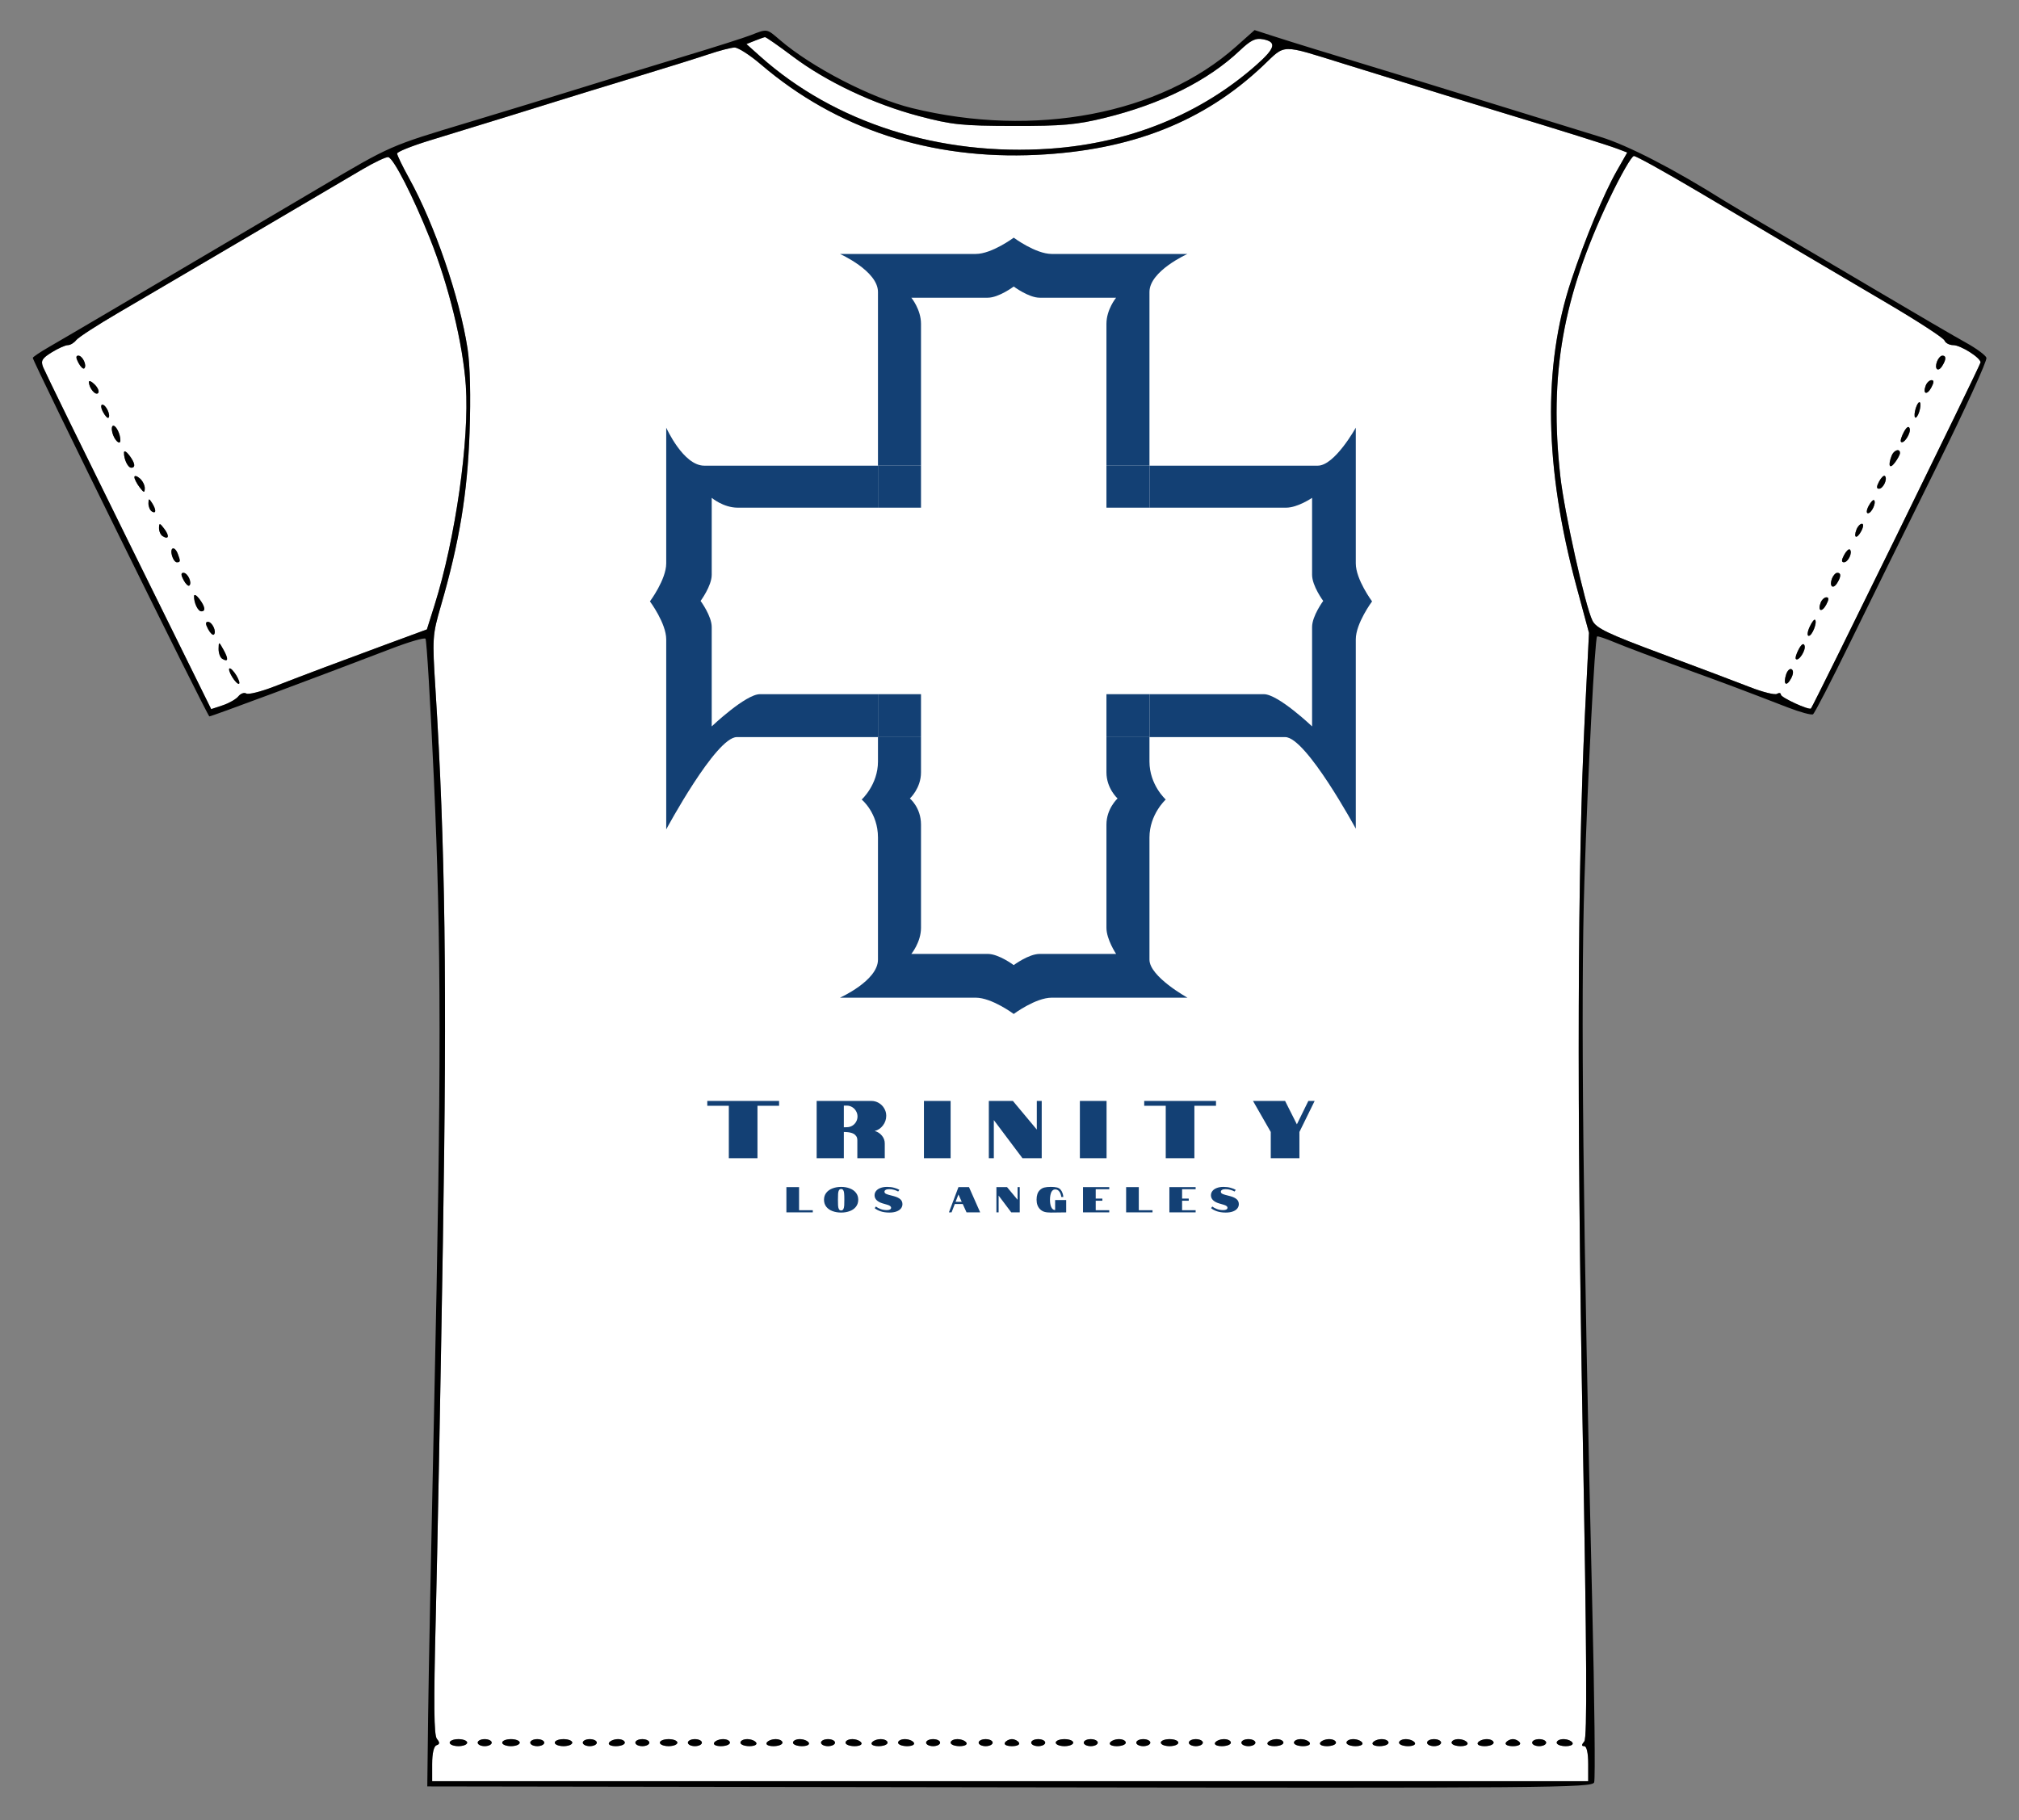 <svg width="671" height="605" viewBox="0 0 671 605" fill="none" xmlns="http://www.w3.org/2000/svg">
<rect x="0" y="0" width="671" height="605" fill="#808080" stroke="none"/>
<path fill-rule="evenodd" clip-rule="evenodd" d="M120.338 56.354C78.599 80.933 50.069 97.706 39.423 103.919C32.379 108.032 26.034 112.145 25.324 113.06C24.612 113.975 23.364 114.724 22.55 114.724C21.735 114.724 19.329 115.799 17.201 117.115C13.949 119.125 13.492 119.914 14.339 122.063C14.893 123.47 27.685 149.616 42.767 180.168L70.188 235.715L74.015 234.448C76.121 233.75 78.464 232.409 79.22 231.466C79.978 230.523 81.162 230.1 81.852 230.526C82.541 230.951 86.636 229.937 90.951 228.271C102.766 223.711 112.463 220.063 127.906 214.368L141.877 209.216L144.419 201.137C151.367 179.053 156.054 146.155 154.814 128.181C153.852 114.236 149.112 94.826 142.858 79.214C137.235 65.18 130.894 52.771 129.07 52.238C128.43 52.051 124.501 53.903 120.338 56.354ZM28.019 122.442C27.671 122.788 26.802 121.98 26.087 120.645C25.186 118.96 25.169 118.216 26.029 118.216C27.441 118.216 28.978 121.482 28.019 122.442ZM32.596 130.671C31.705 131.562 29.577 128.994 29.544 126.99C29.535 126.372 30.413 126.753 31.494 127.836C32.577 128.918 33.073 130.194 32.596 130.671ZM36.052 138.858C35.768 139.14 34.952 138.28 34.237 136.945C33.522 135.608 33.423 134.516 34.018 134.516C35.215 134.516 36.866 138.043 36.052 138.858ZM40.005 146.323C40.005 148.221 37.999 146.355 37.343 143.849C37.006 142.558 37.149 141.502 37.661 141.502C38.626 141.502 40.005 144.337 40.005 146.323ZM43.622 155.473C42.502 155.473 41.146 152.641 41.206 150.429C41.226 149.682 42.012 150.087 42.953 151.329C44.894 153.895 45.148 155.473 43.622 155.473ZM46.371 161.945C45.431 160.701 44.662 159.197 44.662 158.6C44.662 158.004 45.448 158.168 46.408 158.965C47.369 159.763 48.138 161.267 48.117 162.309C48.086 163.902 47.808 163.844 46.371 161.945ZM50.483 170.026C49.843 169.63 49.327 168.42 49.336 167.338C49.353 165.641 49.511 165.61 50.483 167.115C51.957 169.395 51.957 170.936 50.483 170.026ZM54.054 178.223C53.37 177.802 52.828 176.57 52.849 175.487C52.882 173.758 53.092 173.792 54.583 175.762C56.393 178.155 56.105 179.491 54.054 178.223ZM58.769 186.908C58.203 186.908 57.466 185.86 57.131 184.579C56.413 181.829 58.065 181.419 59.09 184.092C60.029 186.536 59.986 186.908 58.769 186.908ZM62.947 194.625C62.598 194.972 61.73 194.164 61.015 192.829C60.114 191.144 60.096 190.4 60.957 190.4C62.369 190.4 63.906 193.666 62.947 194.625ZM66.907 203.207C65.787 203.207 64.431 200.376 64.491 198.164C64.511 197.416 65.297 197.821 66.238 199.064C68.179 201.63 68.434 203.207 66.907 203.207ZM71.096 210.925C70.748 211.272 69.88 210.464 69.165 209.129C68.264 207.444 68.246 206.7 69.106 206.7C70.519 206.7 72.056 209.966 71.096 210.925ZM73.846 218.972C73.163 218.551 72.623 217.057 72.645 215.654C72.686 213.194 72.744 213.207 74.297 216.012C76.02 219.126 75.853 220.213 73.846 218.972ZM77.806 225.979C76.866 224.735 76.113 223.164 76.134 222.486C76.154 221.807 76.94 222.271 77.88 223.513C78.82 224.756 79.573 226.328 79.552 227.006C79.532 227.684 78.747 227.221 77.806 225.979Z" fill="white"/>
<path fill-rule="evenodd" clip-rule="evenodd" d="M235.6 18.001C232.078 19.189 221.076 22.626 211.15 25.637C201.225 28.649 189.175 32.347 184.373 33.856C175.981 36.492 165.887 39.607 142.75 46.704C136.828 48.522 131.981 50.469 131.981 51.033C131.981 51.596 133.766 55.286 135.949 59.233C144.448 74.602 152.772 98.867 155.386 115.888C156.233 121.4 156.479 131.704 156.054 143.83C155.35 163.962 152.668 180.205 146.576 201.212C143.693 211.151 143.641 211.941 144.725 229.154C147.976 280.804 148.597 327.306 147.187 413.355C146.411 460.741 145.343 516.8 144.815 537.931C144.102 566.428 144.2 576.776 145.194 577.996C146.214 579.247 146.186 579.758 145.079 580.13C144.179 580.433 143.624 582.802 143.624 586.344V592.069H335.726H527.828V586.247C527.828 582.72 527.314 580.426 526.522 580.426C525.56 580.426 525.563 580.006 526.532 578.839C527.514 577.656 527.369 550.995 525.97 474.347C524.014 367.229 524.267 286.922 526.714 237.929L528.09 210.364L523.904 194.851C513.267 155.441 512.687 121.819 522.154 93.326C526.792 79.366 533.026 64.356 537.325 56.805L540.803 50.695L537.517 49.445C534.407 48.262 518.034 43.128 498.722 37.279C490.186 34.694 477.479 30.776 446.912 21.308C425.22 14.588 427.444 14.549 419.807 21.793C400.128 40.462 375.93 49.996 344.458 51.48C309.219 53.142 277.98 42.886 252.865 21.409C249.233 18.302 245.304 15.779 244.133 15.8C242.961 15.822 239.122 16.812 235.6 18.001ZM152.356 580.426C150.755 580.426 149.445 579.902 149.445 579.262C149.445 578.622 150.755 578.098 152.356 578.098C153.956 578.098 155.266 578.622 155.266 579.262C155.266 579.902 153.956 580.426 152.356 580.426ZM161.087 580.426C159.807 580.426 158.759 579.902 158.759 579.262C158.759 578.622 159.807 578.098 161.087 578.098C162.368 578.098 163.416 578.622 163.416 579.262C163.416 579.902 162.368 580.426 161.087 580.426ZM169.819 580.426C168.219 580.426 166.909 579.902 166.909 579.262C166.909 578.622 168.219 578.098 169.819 578.098C171.42 578.098 172.73 578.622 172.73 579.262C172.73 579.902 171.42 580.426 169.819 580.426ZM178.551 580.426C177.271 580.426 176.223 579.902 176.223 579.262C176.223 578.622 177.271 578.098 178.551 578.098C179.832 578.098 180.88 578.622 180.88 579.262C180.88 579.902 179.832 580.426 178.551 580.426ZM187.283 580.426C185.682 580.426 184.373 579.902 184.373 579.262C184.373 578.622 185.682 578.098 187.283 578.098C188.884 578.098 190.194 578.622 190.194 579.262C190.194 579.902 188.884 580.426 187.283 580.426ZM196.015 580.426C194.734 580.426 193.687 579.902 193.687 579.262C193.687 578.622 194.734 578.098 196.015 578.098C197.296 578.098 198.344 578.622 198.344 579.262C198.344 579.902 197.296 580.426 196.015 580.426ZM204.678 580.426C202.989 580.426 202.01 579.922 202.419 579.262C202.814 578.622 204.154 578.098 205.398 578.098C206.641 578.098 207.658 578.622 207.658 579.262C207.658 579.902 206.316 580.426 204.678 580.426ZM213.479 580.426C212.198 580.426 211.15 579.902 211.15 579.262C211.15 578.622 212.198 578.098 213.479 578.098C214.76 578.098 215.807 578.622 215.807 579.262C215.807 579.902 214.76 580.426 213.479 580.426ZM222.211 580.426C220.61 580.426 219.3 579.902 219.3 579.262C219.3 578.622 220.61 578.098 222.211 578.098C223.812 578.098 225.122 578.622 225.122 579.262C225.122 579.902 223.812 580.426 222.211 580.426ZM230.943 580.426C229.662 580.426 228.614 579.902 228.614 579.262C228.614 578.622 229.662 578.098 230.943 578.098C232.223 578.098 233.271 578.622 233.271 579.262C233.271 579.902 232.223 580.426 230.943 580.426ZM239.606 580.426C237.917 580.426 236.938 579.922 237.346 579.262C237.742 578.622 239.082 578.098 240.326 578.098C241.569 578.098 242.585 578.622 242.585 579.262C242.585 579.902 241.244 580.426 239.606 580.426ZM249.057 580.426C247.419 580.426 246.078 579.902 246.078 579.262C246.078 578.622 247.094 578.098 248.338 578.098C249.581 578.098 250.921 578.622 251.317 579.262C251.726 579.922 250.747 580.426 249.057 580.426ZM257.07 580.426C255.381 580.426 254.401 579.922 254.81 579.262C255.206 578.622 256.546 578.098 257.789 578.098C259.033 578.098 260.049 578.622 260.049 579.262C260.049 579.902 258.708 580.426 257.07 580.426ZM266.521 580.426C264.883 580.426 263.542 579.902 263.542 579.262C263.542 578.622 264.558 578.098 265.802 578.098C267.045 578.098 268.385 578.622 268.781 579.262C269.19 579.922 268.211 580.426 266.521 580.426ZM275.185 580.426C273.904 580.426 272.856 579.902 272.856 579.262C272.856 578.622 273.904 578.098 275.185 578.098C276.465 578.098 277.513 578.622 277.513 579.262C277.513 579.902 276.465 580.426 275.185 580.426ZM283.985 580.426C282.347 580.426 281.006 579.902 281.006 579.262C281.006 578.622 282.022 578.098 283.266 578.098C284.509 578.098 285.849 578.622 286.245 579.262C286.654 579.922 285.674 580.426 283.985 580.426ZM291.998 580.426C290.308 580.426 289.329 579.922 289.738 579.262C290.134 578.622 291.474 578.098 292.717 578.098C293.961 578.098 294.977 578.622 294.977 579.262C294.977 579.902 293.636 580.426 291.998 580.426ZM301.449 580.426C299.811 580.426 298.47 579.902 298.47 579.262C298.47 578.622 299.486 578.098 300.729 578.098C301.973 578.098 303.313 578.622 303.709 579.262C304.117 579.922 303.138 580.426 301.449 580.426ZM310.112 580.426C308.832 580.426 307.784 579.902 307.784 579.262C307.784 578.622 308.832 578.098 310.112 578.098C311.393 578.098 312.441 578.622 312.441 579.262C312.441 579.902 311.393 580.426 310.112 580.426ZM318.913 580.426C317.275 580.426 315.934 579.902 315.934 579.262C315.934 578.622 316.95 578.098 318.193 578.098C319.437 578.098 320.777 578.622 321.173 579.262C321.581 579.922 320.602 580.426 318.913 580.426ZM327.576 580.426C326.295 580.426 325.248 579.902 325.248 579.262C325.248 578.622 326.295 578.098 327.576 578.098C328.857 578.098 329.905 578.622 329.905 579.262C329.905 579.902 328.857 580.426 327.576 580.426ZM336.308 580.426C334.572 580.426 333.57 579.924 333.979 579.262C334.375 578.622 335.423 578.098 336.308 578.098C337.193 578.098 338.241 578.622 338.637 579.262C339.046 579.924 338.044 580.426 336.308 580.426ZM345.04 580.426C343.759 580.426 342.711 579.902 342.711 579.262C342.711 578.622 343.759 578.098 345.04 578.098C346.321 578.098 347.368 578.622 347.368 579.262C347.368 579.902 346.321 580.426 345.04 580.426ZM353.772 580.426C352.171 580.426 350.861 579.902 350.861 579.262C350.861 578.622 352.171 578.098 353.772 578.098C355.373 578.098 356.682 578.622 356.682 579.262C356.682 579.902 355.373 580.426 353.772 580.426ZM362.504 580.426C361.223 580.426 360.175 579.902 360.175 579.262C360.175 578.622 361.223 578.098 362.504 578.098C363.784 578.098 364.832 578.622 364.832 579.262C364.832 579.902 363.784 580.426 362.504 580.426ZM371.167 580.426C369.478 580.426 368.499 579.922 368.907 579.262C369.303 578.622 370.643 578.098 371.887 578.098C373.13 578.098 374.146 578.622 374.146 579.262C374.146 579.902 372.805 580.426 371.167 580.426ZM379.968 580.426C378.687 580.426 377.639 579.902 377.639 579.262C377.639 578.622 378.687 578.098 379.968 578.098C381.248 578.098 382.296 578.622 382.296 579.262C382.296 579.902 381.248 580.426 379.968 580.426ZM388.7 580.426C387.099 580.426 385.789 579.902 385.789 579.262C385.789 578.622 387.099 578.098 388.7 578.098C390.3 578.098 391.61 578.622 391.61 579.262C391.61 579.902 390.3 580.426 388.7 580.426ZM397.431 580.426C396.151 580.426 395.103 579.902 395.103 579.262C395.103 578.622 396.151 578.098 397.431 578.098C398.712 578.098 399.76 578.622 399.76 579.262C399.76 579.902 398.712 580.426 397.431 580.426ZM406.095 580.426C404.405 580.426 403.426 579.922 403.835 579.262C404.231 578.622 405.571 578.098 406.814 578.098C408.058 578.098 409.074 578.622 409.074 579.262C409.074 579.902 407.733 580.426 406.095 580.426ZM414.895 580.426C413.615 580.426 412.567 579.902 412.567 579.262C412.567 578.622 413.615 578.098 414.895 578.098C416.176 578.098 417.224 578.622 417.224 579.262C417.224 579.902 416.176 580.426 414.895 580.426ZM423.558 580.426C421.869 580.426 420.89 579.922 421.299 579.262C421.694 578.622 423.035 578.098 424.278 578.098C425.521 578.098 426.538 578.622 426.538 579.262C426.538 579.902 425.197 580.426 423.558 580.426ZM433.01 580.426C431.372 580.426 430.031 579.902 430.031 579.262C430.031 578.622 431.047 578.098 432.29 578.098C433.534 578.098 434.874 578.622 435.27 579.262C435.678 579.922 434.699 580.426 433.01 580.426ZM441.022 580.426C439.333 580.426 438.354 579.922 438.763 579.262C439.158 578.622 440.498 578.098 441.742 578.098C442.985 578.098 444.002 578.622 444.002 579.262C444.002 579.902 442.66 580.426 441.022 580.426ZM450.474 580.426C448.836 580.426 447.494 579.902 447.494 579.262C447.494 578.622 448.511 578.098 449.754 578.098C450.998 578.098 452.338 578.622 452.734 579.262C453.142 579.922 452.163 580.426 450.474 580.426ZM458.486 580.426C456.797 580.426 455.818 579.922 456.226 579.262C456.622 578.622 457.962 578.098 459.206 578.098C460.449 578.098 461.466 578.622 461.466 579.262C461.466 579.902 460.124 580.426 458.486 580.426ZM467.938 580.426C466.3 580.426 464.958 579.902 464.958 579.262C464.958 578.622 465.975 578.098 467.218 578.098C468.462 578.098 469.802 578.622 470.197 579.262C470.606 579.922 469.627 580.426 467.938 580.426ZM476.601 580.426C475.32 580.426 474.272 579.902 474.272 579.262C474.272 578.622 475.32 578.098 476.601 578.098C477.882 578.098 478.929 578.622 478.929 579.262C478.929 579.902 477.882 580.426 476.601 580.426ZM485.401 580.426C483.763 580.426 482.422 579.902 482.422 579.262C482.422 578.622 483.439 578.098 484.682 578.098C485.925 578.098 487.265 578.622 487.661 579.262C488.07 579.922 487.091 580.426 485.401 580.426ZM493.414 580.426C491.725 580.426 490.745 579.922 491.154 579.262C491.55 578.622 492.89 578.098 494.133 578.098C495.377 578.098 496.393 578.622 496.393 579.262C496.393 579.902 495.052 580.426 493.414 580.426ZM502.797 580.426C501.061 580.426 500.058 579.924 500.468 579.262C500.864 578.622 501.912 578.098 502.797 578.098C503.682 578.098 504.729 578.622 505.125 579.262C505.535 579.924 504.533 580.426 502.797 580.426ZM511.529 580.426C510.248 580.426 509.2 579.902 509.2 579.262C509.2 578.622 510.248 578.098 511.529 578.098C512.809 578.098 513.857 578.622 513.857 579.262C513.857 579.902 512.809 580.426 511.529 580.426ZM520.329 580.426C518.691 580.426 517.35 579.902 517.35 579.262C517.35 578.622 518.366 578.098 519.61 578.098C520.853 578.098 522.193 578.622 522.589 579.262C522.998 579.922 522.018 580.426 520.329 580.426Z" fill="white"/>
<path fill-rule="evenodd" clip-rule="evenodd" d="M534.851 66.116C519.373 98.635 514.799 124.535 518.566 158.322C519.898 170.271 526.833 201.461 529.231 206.291C530.493 208.832 534.253 210.634 552.278 217.341C564.124 221.749 577.301 226.722 581.561 228.391C585.821 230.062 589.881 231.072 590.584 230.638C591.287 230.203 591.862 230.323 591.862 230.904C591.862 231.862 601.215 236.161 601.864 235.502C602.635 234.722 658.225 121.262 658.225 120.468C658.225 118.909 651.61 114.724 649.147 114.724C647.873 114.724 646.566 114.031 646.241 113.185C645.916 112.338 637.346 106.761 627.197 100.792C604.909 87.685 590.671 79.277 564.344 63.676C553.371 57.173 543.774 51.854 543.016 51.854C542.259 51.854 538.585 58.272 534.851 66.116ZM645.463 121.675C644.088 123.85 642.794 122.67 643.768 120.129C644.172 119.077 644.971 118.216 645.543 118.216C646.87 118.216 646.841 119.498 645.463 121.675ZM641.872 128.795C640.427 131.495 638.916 130.985 639.998 128.163C640.378 127.174 641.247 126.366 641.93 126.366C642.79 126.366 642.773 127.11 641.872 128.795ZM636.473 138.767C636.153 138.447 636.25 137.058 636.686 135.68C637.123 134.303 637.743 133.438 638.063 133.758C638.384 134.078 638.287 135.467 637.85 136.845C637.414 138.222 636.793 139.087 636.473 138.767ZM631.768 146.869C631.488 146.588 631.913 145.135 632.712 143.641C633.632 141.923 634.348 141.474 634.663 142.417C635.174 143.951 632.683 147.783 631.768 146.869ZM629.738 153.795C627.992 156.103 627.388 154.81 628.661 151.493C629.391 149.591 631.447 148.926 631.447 150.593C631.447 151.111 630.677 152.552 629.738 153.795ZM624.457 162.458C623.596 162.458 623.614 161.714 624.515 160.03C625.23 158.694 626.098 157.886 626.446 158.233C627.406 159.192 625.869 162.458 624.457 162.458ZM620.803 170.608C620.208 170.608 620.307 169.516 621.022 168.179C621.737 166.844 622.553 165.984 622.837 166.266C623.651 167.081 622 170.608 620.803 170.608ZM618.586 176.529C617.104 179.299 615.882 178.904 616.99 176.014C617.394 174.961 618.212 174.101 618.805 174.101C619.4 174.101 619.301 175.193 618.586 176.529ZM612.814 186.908C611.954 186.908 611.971 186.164 612.872 184.479C613.587 183.144 614.456 182.336 614.804 182.682C615.763 183.642 614.226 186.908 612.814 186.908ZM610.536 193.859C609.161 196.034 607.866 194.854 608.841 192.313C609.245 191.261 610.043 190.4 610.615 190.4C611.942 190.4 611.913 191.682 610.536 193.859ZM606.944 200.979C605.499 203.679 603.988 203.169 605.071 200.347C605.45 199.358 606.319 198.55 607.002 198.55C607.863 198.55 607.845 199.294 606.944 200.979ZM601.123 211.357C600.539 211.357 600.659 210.045 601.39 208.442C602.12 206.837 602.944 205.751 603.218 206.025C604.04 206.848 602.268 211.357 601.123 211.357ZM596.841 219.053C596.56 218.772 596.985 217.319 597.785 215.825C598.705 214.107 599.42 213.658 599.735 214.601C600.246 216.135 597.756 219.967 596.841 219.053ZM595.264 225.498C593.703 228.416 592.537 227.539 593.586 224.235C594.011 222.896 594.846 222.103 595.442 222.471C596.094 222.874 596.023 224.08 595.264 225.498Z" fill="white"/>
<path d="M250.86 13.531L248.074 14.645L252.606 18.702C277.364 40.86 312.362 51.996 349.115 49.41C375.392 47.561 399.053 37.948 417.515 21.619C423.837 16.029 424.397 13.972 419.843 13.071C417.268 12.561 415.73 13.301 411.985 16.846C401.41 26.855 385.905 34.58 367.161 39.179C357.803 41.474 353.144 41.888 336.89 41.86C319.673 41.83 316.412 41.492 305.455 38.598C290.341 34.607 274.666 27.198 263.396 18.719C258.68 15.172 254.557 12.303 254.234 12.342C253.91 12.383 252.392 12.919 250.86 13.531Z" fill="white"/>
<path fill-rule="evenodd" clip-rule="evenodd" d="M249.571 11.663C247.33 12.544 237.375 15.711 227.45 18.699C217.525 21.689 202.069 26.421 193.104 29.216C184.14 32.011 167.374 37.136 155.848 40.606C129.36 48.579 130.075 48.264 106.101 62.436C95.042 68.973 78.396 78.796 69.111 84.263C59.826 89.732 45.419 98.224 37.094 103.136C28.77 108.048 19.47 113.5 16.429 115.252C13.388 117.004 10.898 118.674 10.898 118.963C10.898 120.183 68.98 238.135 69.58 238.135C70.335 238.135 104.668 225.349 130.235 215.547C135.998 213.337 141.027 211.883 141.413 212.316C141.797 212.749 143.052 233.798 144.201 259.091C146.677 313.573 146.701 356.605 144.314 466.329C143.347 510.833 142.431 557.723 142.281 570.53L142.006 593.815L335.535 594.11C515.085 594.383 529.117 594.265 529.806 592.468C530.215 591.403 529.927 564.812 529.167 533.379C526.094 406.317 525.297 332.56 526.568 292.819C527.715 256.984 530.022 212.456 530.778 211.566C530.952 211.363 533.634 212.259 536.738 213.559C539.842 214.859 549.716 218.589 558.681 221.848C574.514 227.604 578.394 229.059 594.099 235.133C598.211 236.724 602.009 237.758 602.537 237.432C603.066 237.104 608.667 226.258 614.985 213.328C621.304 200.398 634.192 174.221 643.627 155.156C653.064 136.092 660.509 119.781 660.175 118.909C659.84 118.036 656.775 115.784 653.365 113.903C649.955 112.023 636.686 104.279 623.879 96.696C611.072 89.114 595.093 79.706 588.369 75.792C581.646 71.877 574.835 67.85 573.234 66.841C556.387 56.233 540.995 48.289 531.903 45.511C526.14 43.751 512.518 39.543 501.632 36.162C490.747 32.781 476.601 28.421 470.197 26.471C437.329 16.466 430.056 14.231 423.781 12.205L416.948 10L410.769 15.501C385.483 38.011 343.89 45.908 303.127 35.941C289.638 32.641 269.772 22.388 259.135 13.232C254.777 9.482 255.018 9.521 249.571 11.663ZM248.074 14.645L250.86 13.531C252.392 12.919 253.91 12.383 254.234 12.342C254.557 12.303 258.68 15.172 263.396 18.719C274.666 27.198 290.341 34.607 305.455 38.598C316.412 41.492 319.673 41.83 336.89 41.86C353.144 41.888 357.803 41.474 367.161 39.179C385.905 34.58 401.41 26.855 411.985 16.846C415.73 13.301 417.268 12.561 419.843 13.071C424.397 13.972 423.837 16.029 417.515 21.619C399.053 37.948 375.392 47.561 349.115 49.41C312.362 51.996 277.364 40.86 252.606 18.702L248.074 14.645ZM211.15 25.637C221.076 22.626 232.078 19.189 235.6 18.001C239.122 16.812 242.961 15.822 244.133 15.8C245.304 15.779 249.233 18.302 252.865 21.409C277.98 42.886 309.219 53.142 344.458 51.48C375.93 49.996 400.128 40.462 419.807 21.793C427.444 14.549 425.22 14.588 446.912 21.308C477.479 30.776 490.186 34.694 498.722 37.279C518.034 43.128 534.407 48.262 537.517 49.445L540.803 50.695L537.325 56.805C533.026 64.356 526.792 79.366 522.154 93.326C512.687 121.819 513.267 155.441 523.904 194.851L528.09 210.364L526.714 237.929C524.267 286.922 524.014 367.229 525.97 474.347C527.369 550.995 527.514 577.656 526.532 578.839C525.563 580.006 525.56 580.426 526.522 580.426C527.314 580.426 527.828 582.72 527.828 586.247V592.069H335.726H143.624V586.344C143.624 582.802 144.179 580.433 145.079 580.13C146.186 579.758 146.214 579.247 145.194 577.996C144.2 576.776 144.102 566.428 144.815 537.931C145.343 516.8 146.411 460.741 147.187 413.355C148.597 327.306 147.976 280.804 144.725 229.154C143.641 211.941 143.693 211.151 146.576 201.212C152.668 180.205 155.35 163.962 156.054 143.83C156.479 131.704 156.233 121.4 155.386 115.888C152.772 98.867 144.448 74.602 135.949 59.233C133.766 55.286 131.981 51.596 131.981 51.033C131.981 50.469 136.828 48.522 142.75 46.704C165.887 39.607 175.981 36.492 184.373 33.856C189.175 32.347 201.225 28.649 211.15 25.637ZM39.423 103.919C50.069 97.706 78.599 80.933 120.338 56.354C124.501 53.903 128.43 52.051 129.07 52.238C130.894 52.771 137.235 65.18 142.858 79.214C149.112 94.826 153.852 114.236 154.814 128.181C156.054 146.155 151.367 179.053 144.419 201.137L141.877 209.216L127.906 214.368C112.463 220.063 102.766 223.711 90.951 228.271C86.636 229.937 82.541 230.951 81.852 230.526C81.162 230.1 79.978 230.523 79.22 231.466C78.464 232.409 76.121 233.75 74.015 234.448L70.188 235.715L42.767 180.168C27.685 149.616 14.893 123.47 14.339 122.063C13.492 119.914 13.949 119.125 17.201 117.115C19.329 115.799 21.735 114.724 22.55 114.724C23.364 114.724 24.612 113.975 25.324 113.06C26.034 112.145 32.379 108.032 39.423 103.919ZM518.566 158.322C514.799 124.535 519.373 98.635 534.851 66.116C538.585 58.272 542.259 51.854 543.016 51.854C543.774 51.854 553.371 57.173 564.344 63.676C590.671 79.277 604.909 87.685 627.197 100.792C637.346 106.761 645.916 112.338 646.241 113.185C646.566 114.031 647.873 114.724 649.147 114.724C651.61 114.724 658.225 118.909 658.225 120.468C658.225 121.262 602.635 234.722 601.864 235.502C601.215 236.161 591.862 231.862 591.862 230.904C591.862 230.323 591.287 230.203 590.584 230.638C589.881 231.072 585.821 230.062 581.561 228.391C577.301 226.722 564.124 221.749 552.278 217.341C534.253 210.634 530.493 208.832 529.231 206.291C526.833 201.461 519.898 170.271 518.566 158.322Z" fill="black"/>
<path fill-rule="evenodd" clip-rule="evenodd" d="M28.019 122.442C27.671 122.788 26.802 121.98 26.087 120.645C25.186 118.96 25.169 118.216 26.029 118.216C27.441 118.216 28.978 121.482 28.019 122.442ZM645.463 121.675C644.088 123.85 642.794 122.67 643.768 120.129C644.172 119.077 644.971 118.216 645.543 118.216C646.87 118.216 646.841 119.498 645.463 121.675ZM32.596 130.671C31.705 131.562 29.577 128.994 29.544 126.99C29.535 126.372 30.413 126.753 31.494 127.836C32.577 128.918 33.073 130.194 32.596 130.671ZM641.872 128.795C640.427 131.495 638.916 130.985 639.998 128.163C640.378 127.174 641.247 126.366 641.93 126.366C642.79 126.366 642.773 127.11 641.872 128.795ZM636.473 138.767C636.153 138.447 636.25 137.058 636.686 135.68C637.123 134.303 637.743 133.438 638.063 133.758C638.384 134.078 638.287 135.467 637.85 136.845C637.414 138.222 636.793 139.087 636.473 138.767ZM631.768 146.869C631.488 146.588 631.913 145.135 632.712 143.641C633.632 141.923 634.348 141.474 634.663 142.417C635.174 143.951 632.683 147.783 631.768 146.869ZM43.622 155.473C42.502 155.473 41.146 152.641 41.206 150.429C41.226 149.682 42.012 150.087 42.953 151.329C44.894 153.895 45.148 155.473 43.622 155.473ZM629.738 153.795C627.992 156.103 627.388 154.81 628.661 151.493C629.391 149.591 631.447 148.926 631.447 150.593C631.447 151.111 630.677 152.552 629.738 153.795ZM46.371 161.945C45.431 160.701 44.662 159.197 44.662 158.6C44.662 158.004 45.448 158.168 46.408 158.965C47.369 159.763 48.138 161.267 48.117 162.309C48.086 163.902 47.808 163.844 46.371 161.945ZM624.457 162.458C623.596 162.458 623.614 161.714 624.515 160.03C625.23 158.694 626.098 157.886 626.446 158.233C627.406 159.192 625.869 162.458 624.457 162.458ZM50.483 170.026C49.843 169.63 49.327 168.42 49.336 167.338C49.353 165.641 49.511 165.61 50.483 167.115C51.957 169.395 51.957 170.936 50.483 170.026ZM620.803 170.608C620.208 170.608 620.307 169.516 621.022 168.179C621.737 166.844 622.553 165.984 622.837 166.266C623.651 167.081 622 170.608 620.803 170.608ZM54.054 178.223C53.37 177.802 52.828 176.57 52.849 175.487C52.882 173.758 53.092 173.792 54.583 175.762C56.393 178.155 56.105 179.491 54.054 178.223ZM618.586 176.529C617.104 179.299 615.882 178.904 616.99 176.014C617.394 174.961 618.212 174.101 618.805 174.101C619.4 174.101 619.301 175.193 618.586 176.529ZM58.769 186.908C58.203 186.908 57.466 185.86 57.131 184.579C56.413 181.829 58.065 181.419 59.09 184.092C60.029 186.536 59.986 186.908 58.769 186.908ZM612.814 186.908C611.954 186.908 611.971 186.164 612.872 184.479C613.587 183.144 614.456 182.336 614.804 182.682C615.763 183.642 614.226 186.908 612.814 186.908ZM62.947 194.625C62.598 194.972 61.73 194.164 61.015 192.829C60.114 191.144 60.096 190.4 60.957 190.4C62.369 190.4 63.906 193.666 62.947 194.625ZM610.536 193.859C609.161 196.034 607.866 194.854 608.841 192.313C609.245 191.261 610.043 190.4 610.615 190.4C611.942 190.4 611.913 191.682 610.536 193.859ZM66.907 203.207C65.787 203.207 64.431 200.376 64.491 198.164C64.511 197.416 65.297 197.821 66.238 199.064C68.179 201.63 68.434 203.207 66.907 203.207ZM606.944 200.979C605.499 203.679 603.988 203.169 605.071 200.347C605.45 199.358 606.319 198.55 607.002 198.55C607.863 198.55 607.845 199.294 606.944 200.979ZM601.123 211.357C600.539 211.357 600.659 210.045 601.39 208.442C602.12 206.837 602.944 205.751 603.218 206.025C604.04 206.848 602.268 211.357 601.123 211.357ZM71.096 210.925C70.748 211.272 69.88 210.464 69.165 209.129C68.264 207.444 68.246 206.7 69.106 206.7C70.519 206.7 72.056 209.966 71.096 210.925ZM73.846 218.972C73.163 218.551 72.623 217.057 72.645 215.654C72.686 213.194 72.744 213.207 74.297 216.012C76.02 219.126 75.853 220.213 73.846 218.972ZM596.841 219.053C596.56 218.772 596.985 217.319 597.785 215.825C598.705 214.107 599.42 213.658 599.735 214.601C600.246 216.135 597.756 219.967 596.841 219.053ZM77.806 225.979C76.866 224.735 76.113 223.164 76.134 222.486C76.154 221.807 76.94 222.271 77.88 223.513C78.82 224.756 79.573 226.328 79.552 227.006C79.532 227.684 78.747 227.221 77.806 225.979ZM595.264 225.498C593.703 228.416 592.537 227.539 593.586 224.235C594.011 222.896 594.846 222.103 595.442 222.471C596.094 222.874 596.023 224.08 595.264 225.498ZM152.356 580.426C150.755 580.426 149.445 579.902 149.445 579.262C149.445 578.622 150.755 578.098 152.356 578.098C153.956 578.098 155.266 578.622 155.266 579.262C155.266 579.902 153.956 580.426 152.356 580.426ZM161.087 580.426C159.807 580.426 158.759 579.902 158.759 579.262C158.759 578.622 159.807 578.098 161.087 578.098C162.368 578.098 163.416 578.622 163.416 579.262C163.416 579.902 162.368 580.426 161.087 580.426ZM169.819 580.426C168.219 580.426 166.909 579.902 166.909 579.262C166.909 578.622 168.219 578.098 169.819 578.098C171.42 578.098 172.73 578.622 172.73 579.262C172.73 579.902 171.42 580.426 169.819 580.426ZM178.551 580.426C177.271 580.426 176.223 579.902 176.223 579.262C176.223 578.622 177.271 578.098 178.551 578.098C179.832 578.098 180.88 578.622 180.88 579.262C180.88 579.902 179.832 580.426 178.551 580.426ZM187.283 580.426C185.682 580.426 184.373 579.902 184.373 579.262C184.373 578.622 185.682 578.098 187.283 578.098C188.884 578.098 190.194 578.622 190.194 579.262C190.194 579.902 188.884 580.426 187.283 580.426ZM196.015 580.426C194.734 580.426 193.687 579.902 193.687 579.262C193.687 578.622 194.734 578.098 196.015 578.098C197.296 578.098 198.344 578.622 198.344 579.262C198.344 579.902 197.296 580.426 196.015 580.426ZM204.678 580.426C202.989 580.426 202.01 579.922 202.419 579.262C202.814 578.622 204.154 578.098 205.398 578.098C206.641 578.098 207.658 578.622 207.658 579.262C207.658 579.902 206.316 580.426 204.678 580.426ZM213.479 580.426C212.198 580.426 211.15 579.902 211.15 579.262C211.15 578.622 212.198 578.098 213.479 578.098C214.76 578.098 215.807 578.622 215.807 579.262C215.807 579.902 214.76 580.426 213.479 580.426ZM222.211 580.426C220.61 580.426 219.3 579.902 219.3 579.262C219.3 578.622 220.61 578.098 222.211 578.098C223.812 578.098 225.122 578.622 225.122 579.262C225.122 579.902 223.812 580.426 222.211 580.426ZM230.943 580.426C229.662 580.426 228.614 579.902 228.614 579.262C228.614 578.622 229.662 578.098 230.943 578.098C232.223 578.098 233.271 578.622 233.271 579.262C233.271 579.902 232.223 580.426 230.943 580.426ZM239.606 580.426C237.917 580.426 236.938 579.922 237.346 579.262C237.742 578.622 239.082 578.098 240.326 578.098C241.569 578.098 242.585 578.622 242.585 579.262C242.585 579.902 241.244 580.426 239.606 580.426ZM249.057 580.426C247.419 580.426 246.078 579.902 246.078 579.262C246.078 578.622 247.094 578.098 248.338 578.098C249.581 578.098 250.921 578.622 251.317 579.262C251.726 579.922 250.747 580.426 249.057 580.426ZM257.07 580.426C255.381 580.426 254.401 579.922 254.81 579.262C255.206 578.622 256.546 578.098 257.789 578.098C259.033 578.098 260.049 578.622 260.049 579.262C260.049 579.902 258.708 580.426 257.07 580.426ZM266.521 580.426C264.883 580.426 263.542 579.902 263.542 579.262C263.542 578.622 264.558 578.098 265.802 578.098C267.045 578.098 268.385 578.622 268.781 579.262C269.19 579.922 268.211 580.426 266.521 580.426ZM275.185 580.426C273.904 580.426 272.856 579.902 272.856 579.262C272.856 578.622 273.904 578.098 275.185 578.098C276.465 578.098 277.513 578.622 277.513 579.262C277.513 579.902 276.465 580.426 275.185 580.426ZM283.985 580.426C282.347 580.426 281.006 579.902 281.006 579.262C281.006 578.622 282.022 578.098 283.266 578.098C284.509 578.098 285.849 578.622 286.245 579.262C286.654 579.922 285.674 580.426 283.985 580.426ZM291.998 580.426C290.308 580.426 289.329 579.922 289.738 579.262C290.134 578.622 291.474 578.098 292.717 578.098C293.961 578.098 294.977 578.622 294.977 579.262C294.977 579.902 293.636 580.426 291.998 580.426ZM301.449 580.426C299.811 580.426 298.47 579.902 298.47 579.262C298.47 578.622 299.486 578.098 300.729 578.098C301.973 578.098 303.313 578.622 303.709 579.262C304.117 579.922 303.138 580.426 301.449 580.426ZM310.112 580.426C308.832 580.426 307.784 579.902 307.784 579.262C307.784 578.622 308.832 578.098 310.112 578.098C311.393 578.098 312.441 578.622 312.441 579.262C312.441 579.902 311.393 580.426 310.112 580.426ZM318.913 580.426C317.275 580.426 315.934 579.902 315.934 579.262C315.934 578.622 316.95 578.098 318.193 578.098C319.437 578.098 320.777 578.622 321.173 579.262C321.581 579.922 320.602 580.426 318.913 580.426ZM327.576 580.426C326.295 580.426 325.248 579.902 325.248 579.262C325.248 578.622 326.295 578.098 327.576 578.098C328.857 578.098 329.905 578.622 329.905 579.262C329.905 579.902 328.857 580.426 327.576 580.426ZM336.308 580.426C334.572 580.426 333.57 579.924 333.979 579.262C334.375 578.622 335.423 578.098 336.308 578.098C337.193 578.098 338.241 578.622 338.637 579.262C339.046 579.924 338.044 580.426 336.308 580.426ZM345.04 580.426C343.759 580.426 342.711 579.902 342.711 579.262C342.711 578.622 343.759 578.098 345.04 578.098C346.321 578.098 347.368 578.622 347.368 579.262C347.368 579.902 346.321 580.426 345.04 580.426ZM353.772 580.426C352.171 580.426 350.861 579.902 350.861 579.262C350.861 578.622 352.171 578.098 353.772 578.098C355.373 578.098 356.682 578.622 356.682 579.262C356.682 579.902 355.373 580.426 353.772 580.426ZM362.504 580.426C361.223 580.426 360.175 579.902 360.175 579.262C360.175 578.622 361.223 578.098 362.504 578.098C363.784 578.098 364.832 578.622 364.832 579.262C364.832 579.902 363.784 580.426 362.504 580.426ZM371.167 580.426C369.478 580.426 368.499 579.922 368.907 579.262C369.303 578.622 370.643 578.098 371.887 578.098C373.13 578.098 374.146 578.622 374.146 579.262C374.146 579.902 372.805 580.426 371.167 580.426ZM379.968 580.426C378.687 580.426 377.639 579.902 377.639 579.262C377.639 578.622 378.687 578.098 379.968 578.098C381.248 578.098 382.296 578.622 382.296 579.262C382.296 579.902 381.248 580.426 379.968 580.426ZM388.7 580.426C387.099 580.426 385.789 579.902 385.789 579.262C385.789 578.622 387.099 578.098 388.7 578.098C390.3 578.098 391.61 578.622 391.61 579.262C391.61 579.902 390.3 580.426 388.7 580.426ZM397.431 580.426C396.151 580.426 395.103 579.902 395.103 579.262C395.103 578.622 396.151 578.098 397.431 578.098C398.712 578.098 399.76 578.622 399.76 579.262C399.76 579.902 398.712 580.426 397.431 580.426ZM406.095 580.426C404.405 580.426 403.426 579.922 403.835 579.262C404.231 578.622 405.571 578.098 406.814 578.098C408.058 578.098 409.074 578.622 409.074 579.262C409.074 579.902 407.733 580.426 406.095 580.426ZM414.895 580.426C413.615 580.426 412.567 579.902 412.567 579.262C412.567 578.622 413.615 578.098 414.895 578.098C416.176 578.098 417.224 578.622 417.224 579.262C417.224 579.902 416.176 580.426 414.895 580.426ZM423.558 580.426C421.869 580.426 420.89 579.922 421.299 579.262C421.694 578.622 423.035 578.098 424.278 578.098C425.521 578.098 426.538 578.622 426.538 579.262C426.538 579.902 425.197 580.426 423.558 580.426ZM433.01 580.426C431.372 580.426 430.031 579.902 430.031 579.262C430.031 578.622 431.047 578.098 432.29 578.098C433.534 578.098 434.874 578.622 435.27 579.262C435.678 579.922 434.699 580.426 433.01 580.426ZM441.022 580.426C439.333 580.426 438.354 579.922 438.763 579.262C439.158 578.622 440.498 578.098 441.742 578.098C442.985 578.098 444.002 578.622 444.002 579.262C444.002 579.902 442.66 580.426 441.022 580.426ZM450.474 580.426C448.836 580.426 447.494 579.902 447.494 579.262C447.494 578.622 448.511 578.098 449.754 578.098C450.998 578.098 452.338 578.622 452.734 579.262C453.142 579.922 452.163 580.426 450.474 580.426ZM458.486 580.426C456.797 580.426 455.818 579.922 456.226 579.262C456.622 578.622 457.962 578.098 459.206 578.098C460.449 578.098 461.466 578.622 461.466 579.262C461.466 579.902 460.124 580.426 458.486 580.426ZM467.938 580.426C466.3 580.426 464.958 579.902 464.958 579.262C464.958 578.622 465.975 578.098 467.218 578.098C468.462 578.098 469.802 578.622 470.197 579.262C470.606 579.922 469.627 580.426 467.938 580.426ZM476.601 580.426C475.32 580.426 474.272 579.902 474.272 579.262C474.272 578.622 475.32 578.098 476.601 578.098C477.882 578.098 478.929 578.622 478.929 579.262C478.929 579.902 477.882 580.426 476.601 580.426ZM485.401 580.426C483.763 580.426 482.422 579.902 482.422 579.262C482.422 578.622 483.439 578.098 484.682 578.098C485.925 578.098 487.265 578.622 487.661 579.262C488.07 579.922 487.091 580.426 485.401 580.426ZM493.414 580.426C491.725 580.426 490.745 579.922 491.154 579.262C491.55 578.622 492.89 578.098 494.133 578.098C495.377 578.098 496.393 578.622 496.393 579.262C496.393 579.902 495.052 580.426 493.414 580.426ZM502.797 580.426C501.061 580.426 500.058 579.924 500.468 579.262C500.864 578.622 501.912 578.098 502.797 578.098C503.682 578.098 504.729 578.622 505.125 579.262C505.535 579.924 504.533 580.426 502.797 580.426ZM511.529 580.426C510.248 580.426 509.2 579.902 509.2 579.262C509.2 578.622 510.248 578.098 511.529 578.098C512.809 578.098 513.857 578.622 513.857 579.262C513.857 579.902 512.809 580.426 511.529 580.426ZM520.329 580.426C518.691 580.426 517.35 579.902 517.35 579.262C517.35 578.622 518.366 578.098 519.61 578.098C520.853 578.098 522.193 578.622 522.589 579.262C522.998 579.922 522.018 580.426 520.329 580.426Z" fill="black"/>
<path d="M34.237 136.945C34.952 138.28 35.768 139.14 36.052 138.858C36.866 138.043 35.215 134.516 34.018 134.516C33.423 134.516 33.522 135.608 34.237 136.945Z" fill="black"/>
<path d="M37.343 143.849C37.999 146.355 40.005 148.221 40.005 146.323C40.005 144.337 38.626 141.502 37.661 141.502C37.149 141.502 37.006 142.558 37.343 143.849Z" fill="black"/>
<path d="M242.219 367.56H235.063V365.955H258.924V367.56H251.741V385H242.219V367.56ZM271.41 365.955H289.611C290.5 365.955 291.316 366.182 292.06 366.635C292.822 367.071 293.42 367.669 293.856 368.431C294.309 369.175 294.536 369.991 294.536 370.88C294.536 372.059 294.173 373.129 293.448 374.09C292.722 375.051 291.806 375.668 290.7 375.94C291.679 376.212 292.477 376.729 293.094 377.491C293.729 378.253 294.046 379.114 294.046 380.076V385H284.932V379.096C284.932 378.516 284.823 378.062 284.605 377.736C284.351 377.355 284.061 377.074 283.735 376.892C283.372 376.693 282.964 376.548 282.51 376.457C282.039 376.366 281.594 376.312 281.177 376.294L280.443 376.267V385H271.41V365.955ZM281.395 374.689C282.048 374.689 282.646 374.534 283.191 374.226C283.753 373.9 284.188 373.464 284.497 372.92C284.823 372.358 284.986 371.759 284.986 371.124C284.986 370.472 284.823 369.873 284.497 369.329C284.188 368.767 283.753 368.322 283.191 367.996C282.646 367.669 282.048 367.506 281.395 367.506H280.443V374.716L281.395 374.689ZM307.062 365.955H315.931V385H307.062V365.955ZM328.632 365.955H336.63L344.575 375.478V365.955H346.207V385H339.814L330.291 372.322V385H328.632V365.955ZM358.89 365.955H367.759V385H358.89V365.955ZM387.425 367.56H380.269V365.955H404.13V367.56H396.947V385H387.425V367.56ZM422.33 376.267L416.426 365.955H427.091L431.009 373.736L434.818 365.955H436.912L431.852 376.267V385H422.33V376.267Z" fill="#134074"/>
<path d="M261.353 394.6H265.565V402.28H270.125V403H261.353V394.6ZM279.553 403.06C278.481 403.06 277.513 402.896 276.649 402.568C275.785 402.24 275.101 401.756 274.597 401.116C274.101 400.468 273.853 399.692 273.853 398.788C273.853 397.892 274.105 397.124 274.609 396.484C275.113 395.844 275.793 395.36 276.649 395.032C277.513 394.696 278.481 394.528 279.553 394.528C280.617 394.528 281.577 394.696 282.433 395.032C283.297 395.36 283.977 395.844 284.473 396.484C284.977 397.124 285.229 397.892 285.229 398.788C285.229 399.692 284.977 400.468 284.473 401.116C283.977 401.756 283.297 402.24 282.433 402.568C281.577 402.896 280.617 403.06 279.553 403.06ZM279.553 402.352C279.889 402.352 280.137 402.2 280.297 401.896C280.433 401.664 280.525 401.252 280.573 400.66C280.597 400.348 280.609 399.724 280.609 398.788C280.609 397.844 280.589 397.176 280.549 396.784C280.525 396.304 280.437 395.94 280.285 395.692C280.125 395.388 279.881 395.236 279.553 395.236C279.217 395.236 278.965 395.388 278.797 395.692C278.661 395.932 278.573 396.296 278.533 396.784C278.501 397.2 278.485 397.868 278.485 398.788C278.485 399.828 278.497 400.452 278.521 400.66C278.553 401.212 278.641 401.624 278.785 401.896C278.953 402.2 279.209 402.352 279.553 402.352ZM297.076 397.612C298.028 397.868 298.74 398.208 299.212 398.632C299.684 399.048 299.92 399.592 299.92 400.264C299.92 400.8 299.752 401.28 299.416 401.704C299.08 402.128 298.584 402.46 297.928 402.7C297.28 402.94 296.492 403.06 295.564 403.06C294.468 403.06 293.5 402.92 292.66 402.64C291.828 402.352 291.176 402.004 290.704 401.596L291.1 401.056C291.516 401.384 292.04 401.664 292.672 401.896C293.304 402.128 293.984 402.244 294.712 402.244C295.184 402.244 295.54 402.176 295.78 402.04C296.028 401.904 296.152 401.712 296.152 401.464C296.152 401.032 295.724 400.696 294.868 400.456L293.308 400C292.46 399.744 291.804 399.388 291.34 398.932C290.884 398.476 290.656 397.936 290.656 397.312C290.656 396.792 290.82 396.32 291.148 395.896C291.476 395.472 291.952 395.14 292.576 394.9C293.208 394.652 293.964 394.528 294.844 394.528C295.684 394.528 296.456 394.624 297.16 394.816C297.872 395.008 298.452 395.24 298.9 395.512L298.504 396.064C298.128 395.848 297.676 395.664 297.148 395.512C296.628 395.36 296.08 395.284 295.504 395.284C295 395.284 294.612 395.364 294.34 395.524C294.076 395.676 293.944 395.888 293.944 396.16C293.944 396.368 294.044 396.552 294.244 396.712C294.444 396.864 294.824 397.016 295.384 397.168L297.076 397.612ZM318.534 394.6H322.038L325.758 403H321.222L319.962 400.216H317.322L316.242 403H315.366L318.534 394.6ZM319.626 399.484L318.534 397.048L317.586 399.484H319.626ZM331.152 394.6H334.68L338.184 398.8V394.6H338.904V403H336.084L331.884 397.408V403H331.152V394.6ZM344.498 398.788C344.498 397.372 344.846 396.32 345.542 395.632C345.99 395.184 346.49 394.888 347.042 394.744C347.594 394.6 348.318 394.528 349.214 394.528C350.046 394.528 350.714 394.588 351.218 394.708C351.73 394.82 352.15 395.064 352.478 395.44C352.75 395.752 352.962 396.132 353.114 396.58C353.274 397.02 353.366 397.452 353.39 397.876H352.706C352.674 397.516 352.586 397.148 352.442 396.772C352.306 396.388 352.09 396.06 351.794 395.788C351.498 395.508 351.122 395.368 350.666 395.368C350.242 395.368 349.89 395.556 349.61 395.932C349.37 396.26 349.198 396.696 349.094 397.24C348.998 397.72 348.95 398.236 348.95 398.788C348.95 399.692 349.062 400.448 349.286 401.056C349.582 401.832 350.042 402.22 350.666 402.22V398.896H354.338V403C353.186 403 351.882 403.016 350.426 403.048L349.214 403.06C348.334 403.06 347.618 402.976 347.066 402.808C346.522 402.632 346.054 402.348 345.662 401.956C344.886 401.18 344.498 400.124 344.498 398.788ZM359.93 394.6H368.654V395.308H364.154V398.416H366.362V399.136H364.154V402.28H368.654V403H359.93V394.6ZM374.26 394.6H378.472V402.28H383.032V403H374.26V394.6ZM388.637 394.6H397.361V395.308H392.861V398.416H395.069V399.136H392.861V402.28H397.361V403H388.637V394.6ZM408.87 397.612C409.822 397.868 410.534 398.208 411.006 398.632C411.478 399.048 411.714 399.592 411.714 400.264C411.714 400.8 411.546 401.28 411.21 401.704C410.874 402.128 410.378 402.46 409.722 402.7C409.074 402.94 408.286 403.06 407.358 403.06C406.262 403.06 405.294 402.92 404.454 402.64C403.622 402.352 402.97 402.004 402.498 401.596L402.894 401.056C403.31 401.384 403.834 401.664 404.466 401.896C405.098 402.128 405.778 402.244 406.506 402.244C406.978 402.244 407.334 402.176 407.574 402.04C407.822 401.904 407.946 401.712 407.946 401.464C407.946 401.032 407.518 400.696 406.662 400.456L405.102 400C404.254 399.744 403.598 399.388 403.134 398.932C402.678 398.476 402.45 397.936 402.45 397.312C402.45 396.792 402.614 396.32 402.942 395.896C403.27 395.472 403.746 395.14 404.37 394.9C405.002 394.652 405.758 394.528 406.638 394.528C407.478 394.528 408.25 394.624 408.954 394.816C409.666 395.008 410.246 395.24 410.694 395.512L410.298 396.064C409.922 395.848 409.47 395.664 408.942 395.512C408.422 395.36 407.874 395.284 407.298 395.284C406.794 395.284 406.406 395.364 406.134 395.524C405.87 395.676 405.738 395.888 405.738 396.16C405.738 396.368 405.838 396.552 406.038 396.712C406.238 396.864 406.618 397.016 407.178 397.168L408.87 397.612Z" fill="#134074"/>
<path d="M221.414 142.158C221.414 142.158 227.069 154.789 234.045 154.789H291.789V168.752H245.162C240.397 168.752 236.534 165.485 236.534 165.485V191.071C236.534 194.759 232.836 199.751 232.836 199.751C232.836 199.751 236.534 204.743 236.534 208.431V241.456C236.534 241.456 247.793 230.75 252.558 230.75H291.789V245.015H244.872C237.896 245.015 221.414 275.692 221.414 275.692V212.534C221.414 207.167 216 199.902 216 199.902C216 199.902 221.414 192.638 221.414 187.271V142.158Z" fill="#134074"/>
<path d="M291.789 154.789H306.088V168.752H291.789V154.789Z" fill="#134074"/>
<path d="M394.647 84.413C394.647 84.413 382.015 90.069 382.015 97.045V154.789H367.718V107.64C367.718 102.847 370.933 98.96 370.933 98.96H345.532C341.866 98.96 336.903 95.241 336.903 95.241C336.903 95.241 331.941 98.96 328.275 98.96H302.873C302.873 98.96 306.088 102.847 306.088 107.64V154.789H291.789V97.045C291.789 90.069 279.158 84.413 279.158 84.413H324.271C329.638 84.413 336.902 79 336.902 79C336.902 79 344.167 84.413 349.534 84.413H394.647Z" fill="#134074"/>
<path d="M367.718 154.789H382.015V168.752H367.718V154.789Z" fill="#134074"/>
<path d="M437.955 154.789C443.593 154.789 450.586 142.158 450.586 142.158V187.271C450.586 192.638 456 199.902 456 199.902C456 199.902 450.586 207.167 450.586 212.534V275.457C450.586 275.457 434.104 245.015 427.128 245.015H382.015V230.75H420.038C424.803 230.75 436.062 241.456 436.062 241.456V208.431C436.062 204.743 439.759 199.751 439.759 199.751C439.759 199.751 436.062 194.759 436.062 191.071V165.485C436.062 165.485 431.284 168.752 427.433 168.752H382.015V154.789H437.955Z" fill="#134074"/>
<path d="M367.718 230.75H382.015V245.015H367.718V230.75Z" fill="#134074"/>
<path d="M382.015 319C382.015 324.638 394.647 331.632 394.647 331.632H349.534C344.167 331.632 336.902 337.045 336.902 337.045C336.902 337.045 329.638 331.632 324.271 331.632H279.158C279.158 331.632 291.789 325.976 291.789 319V278.398C291.789 270.162 286.376 265.767 286.376 265.767C286.376 265.767 291.789 260.855 291.789 253.135V245.015H306.088V256.734C306.088 262.039 302.39 265.414 302.39 265.414C302.39 265.414 306.088 268.434 306.088 274.094V308.405C306.088 313.199 302.873 317.085 302.873 317.085H328.275C331.941 317.085 336.903 320.805 336.903 320.805C336.903 320.805 341.866 317.085 345.532 317.085H370.933C370.933 317.085 367.718 312.279 367.718 308.405V274.094C367.718 268.768 371.416 265.414 371.416 265.414C371.416 265.414 367.718 262.088 367.718 256.734V245.015H382.015V253.135C382.015 260.926 387.429 265.767 387.429 265.767C387.429 265.767 382.015 270.648 382.015 278.398V319Z" fill="#134074"/>
<path d="M291.789 230.75H306.088V245.015H291.789V230.75Z" fill="#134074"/>
</svg>

